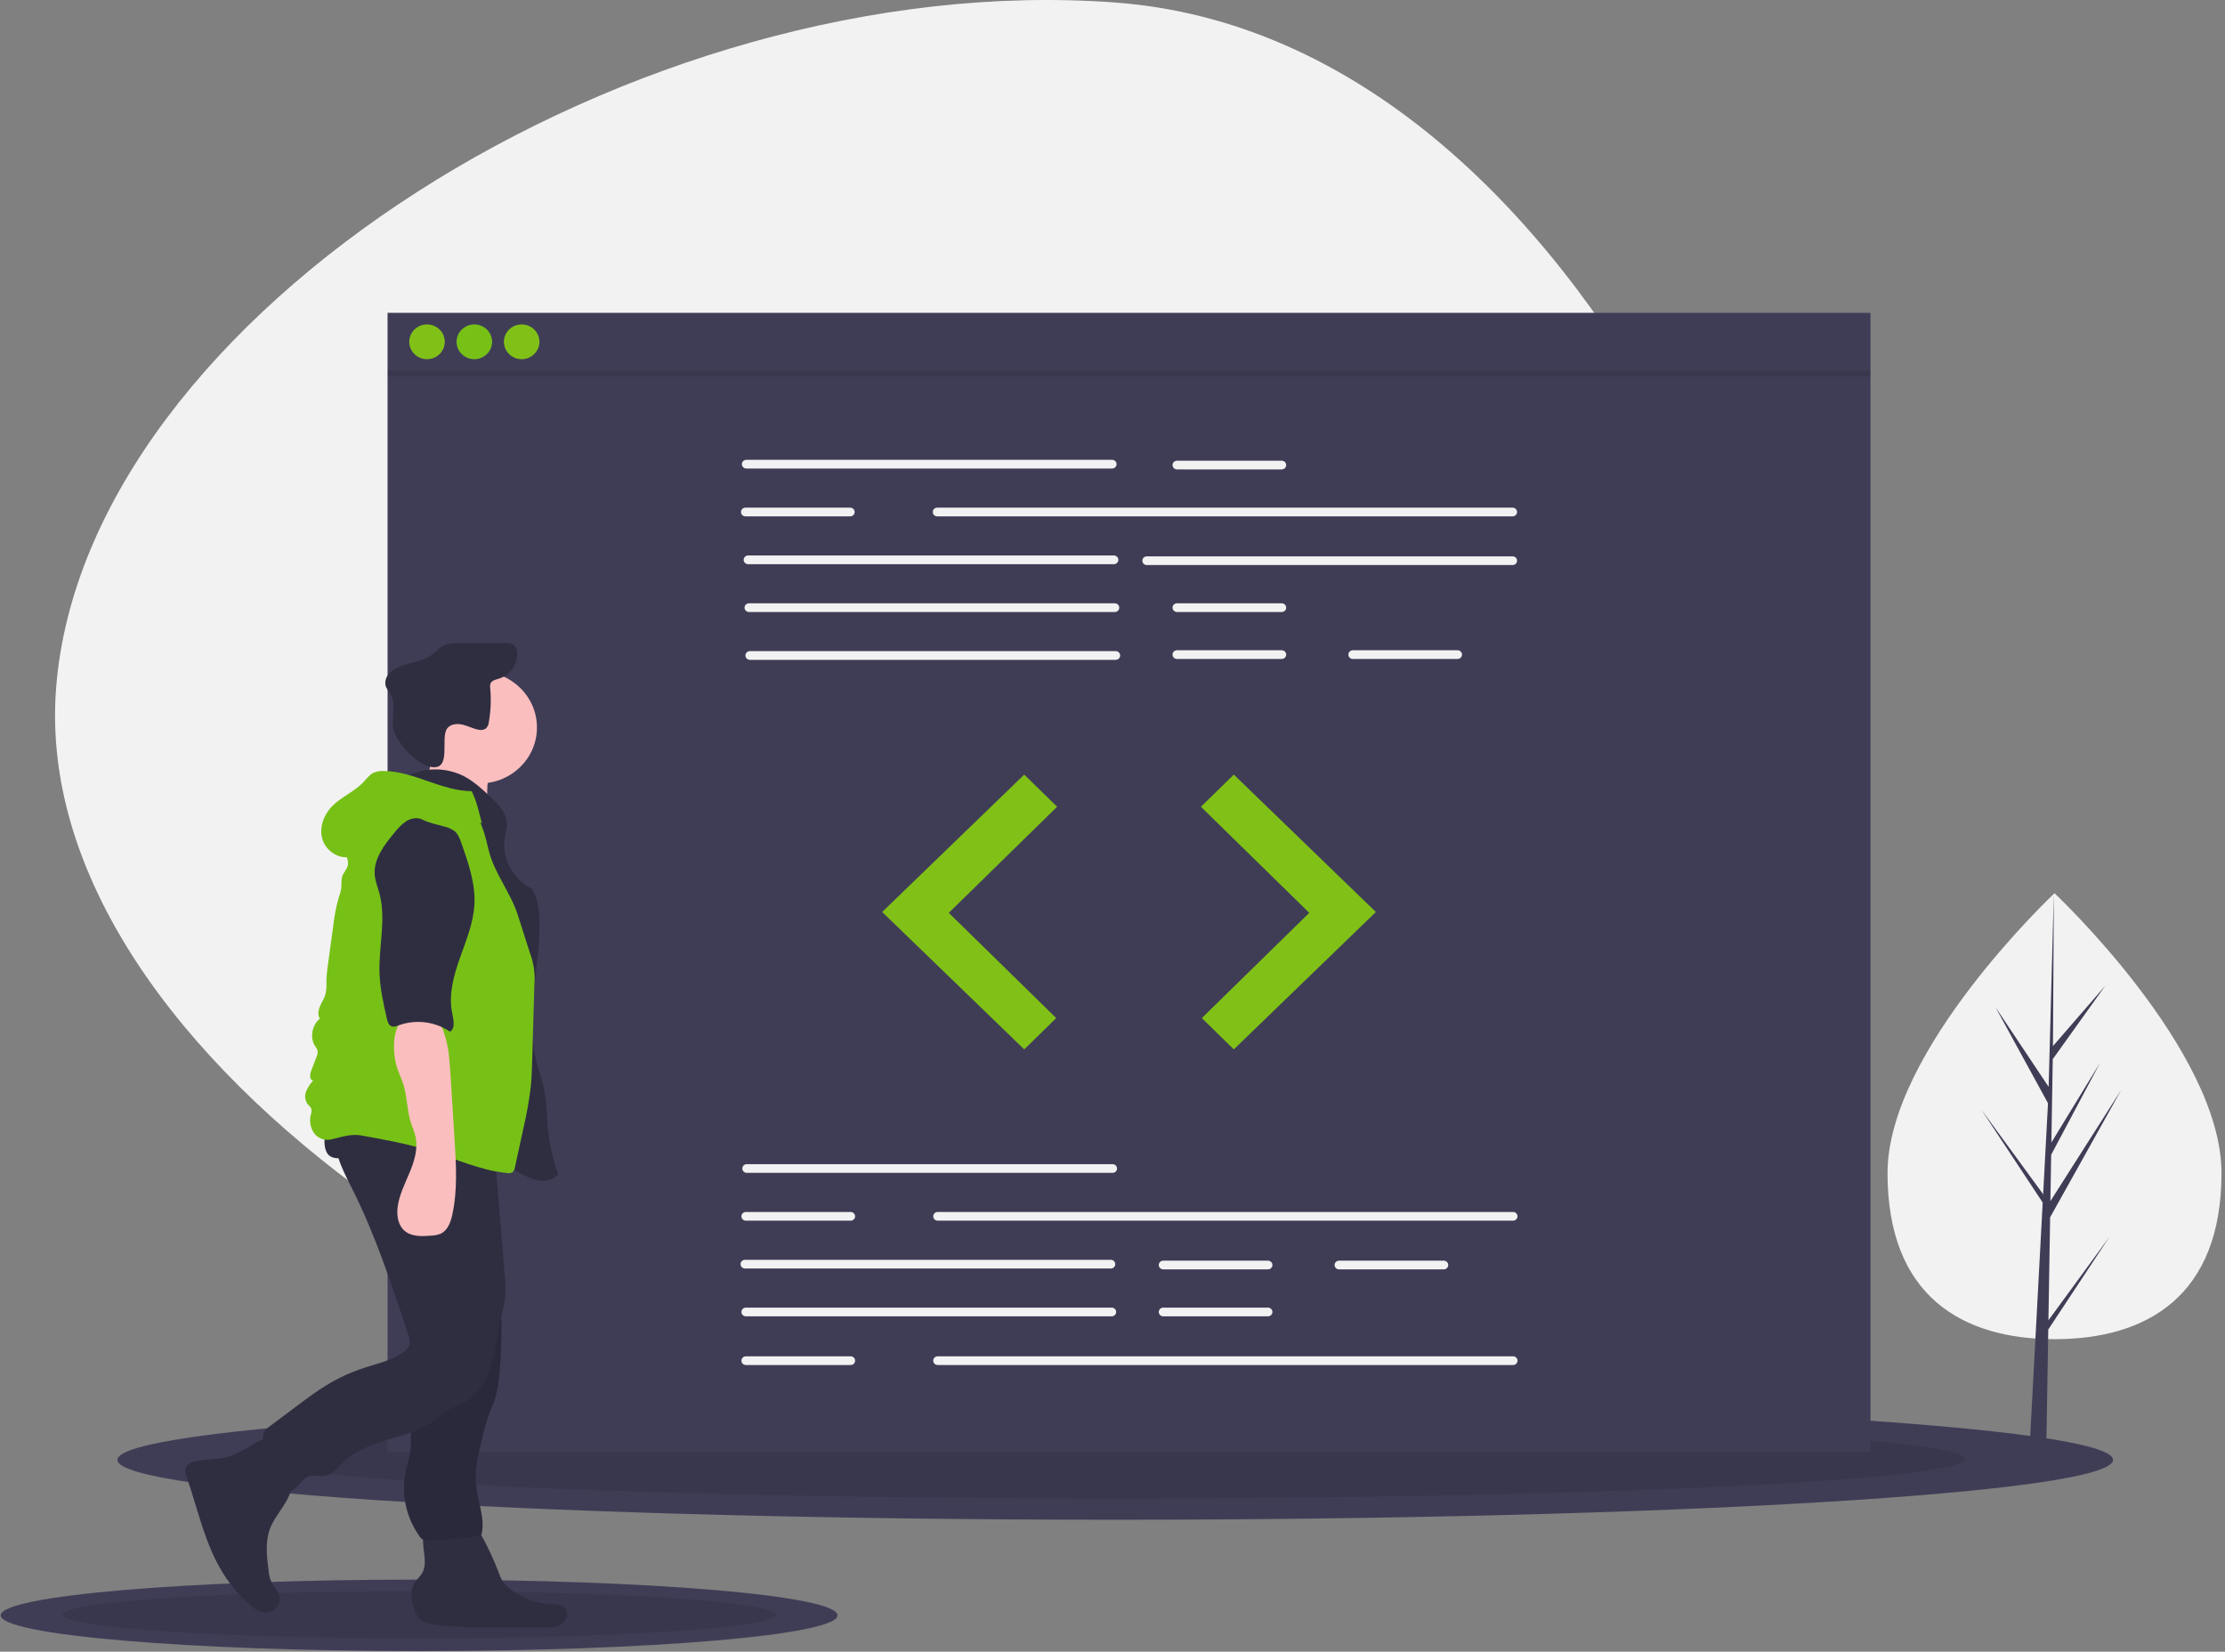 <svg width="485" height="360" viewBox="0 0 485 360" fill="none" xmlns="http://www.w3.org/2000/svg">
<rect x="0" y="0" width="485" height="360" fill="#808080" stroke="none"/>
<g clip-path="url(#clip0)">
<path d="M234.354 318.164C130.161 310.4 5.906 231.35 12.232 149.954C18.558 68.558 138.901 -7.215 243.094 0.549C347.287 8.313 407.264 160.428 400.938 241.824C394.612 323.22 338.548 325.928 234.354 318.164Z" fill="#F2F2F2"/>
<path d="M243.093 331.238C363.215 331.238 460.593 325.396 460.593 318.19C460.593 310.984 363.215 305.143 243.093 305.143C122.971 305.143 25.593 310.984 25.593 318.19C25.593 325.396 122.971 331.238 243.093 331.238Z" fill="#3F3D56"/>
<path opacity="0.1" d="M243.093 326.608C345.41 326.608 428.355 322.745 428.355 317.98C428.355 313.215 345.41 309.352 243.093 309.352C140.775 309.352 57.831 313.215 57.831 317.98C57.831 322.745 140.775 326.608 243.093 326.608Z" fill="black"/>
<path d="M91.359 359.858C141.732 359.858 182.568 356.372 182.568 352.072C182.568 347.771 141.732 344.285 91.359 344.285C40.985 344.285 0.149 347.771 0.149 352.072C0.149 356.372 40.985 359.858 91.359 359.858Z" fill="#3F3D56"/>
<path opacity="0.1" d="M91.359 357.095C134.266 357.095 169.049 354.79 169.049 351.946C169.049 349.102 134.266 346.797 91.359 346.797C48.451 346.797 13.668 349.102 13.668 351.946C13.668 354.79 48.451 357.095 91.359 357.095Z" fill="black"/>
<path d="M407.722 68.184H84.481V316.507H407.722V68.184Z" fill="#3F3D56"/>
<path d="M242.424 102.119H162.681C162.554 102.12 162.428 102.095 162.31 102.048C162.192 102 162.085 101.931 161.995 101.843C161.905 101.755 161.834 101.65 161.785 101.535C161.736 101.42 161.711 101.296 161.711 101.172C161.711 101.047 161.736 100.924 161.785 100.809C161.834 100.694 161.905 100.589 161.995 100.501C162.085 100.413 162.192 100.343 162.31 100.296C162.428 100.248 162.554 100.224 162.681 100.224H242.424C242.68 100.225 242.926 100.325 243.107 100.502C243.288 100.68 243.39 100.921 243.39 101.172C243.39 101.423 243.288 101.664 243.107 101.841C242.926 102.019 242.68 102.119 242.424 102.119Z" fill="#F2F2F2"/>
<path d="M329.716 112.543H204.294C204.038 112.543 203.792 112.443 203.61 112.265C203.429 112.088 203.327 111.847 203.327 111.595C203.327 111.344 203.429 111.103 203.61 110.925C203.792 110.748 204.038 110.648 204.294 110.648H329.716C329.843 110.648 329.969 110.672 330.086 110.72C330.204 110.768 330.31 110.837 330.4 110.925C330.49 111.013 330.561 111.118 330.61 111.233C330.659 111.348 330.684 111.471 330.684 111.595C330.684 111.72 330.659 111.843 330.61 111.958C330.561 112.073 330.49 112.177 330.4 112.265C330.31 112.353 330.204 112.423 330.086 112.471C329.969 112.518 329.843 112.543 329.716 112.543Z" fill="#F2F2F2"/>
<path d="M242.811 122.967H163.068C162.811 122.967 162.565 122.867 162.384 122.689C162.202 122.511 162.1 122.27 162.1 122.019C162.1 121.768 162.202 121.527 162.384 121.349C162.565 121.171 162.811 121.071 163.068 121.071H242.811C243.068 121.071 243.314 121.171 243.496 121.349C243.677 121.527 243.779 121.768 243.779 122.019C243.779 122.27 243.677 122.511 243.496 122.689C243.314 122.867 243.068 122.967 242.811 122.967Z" fill="#F2F2F2"/>
<path d="M329.716 123.156H249.973C249.716 123.156 249.47 123.056 249.288 122.879C249.107 122.701 249.005 122.46 249.005 122.208C249.005 121.957 249.107 121.716 249.288 121.538C249.47 121.361 249.716 121.261 249.973 121.261H329.716C329.973 121.261 330.219 121.361 330.4 121.538C330.582 121.716 330.684 121.957 330.684 122.208C330.684 122.46 330.582 122.701 330.4 122.879C330.219 123.056 329.973 123.156 329.716 123.156Z" fill="#F2F2F2"/>
<path d="M243.005 133.39H163.262C163.005 133.39 162.759 133.29 162.577 133.113C162.396 132.935 162.294 132.694 162.294 132.442C162.294 132.191 162.396 131.95 162.577 131.772C162.759 131.595 163.005 131.495 163.262 131.495H243.005C243.262 131.495 243.508 131.595 243.689 131.772C243.871 131.95 243.973 132.191 243.973 132.442C243.973 132.694 243.871 132.935 243.689 133.113C243.508 133.29 243.262 133.39 243.005 133.39Z" fill="#F2F2F2"/>
<path d="M243.198 143.814H163.455C163.198 143.814 162.952 143.714 162.771 143.536C162.589 143.358 162.487 143.117 162.487 142.866C162.487 142.615 162.589 142.374 162.771 142.196C162.952 142.018 163.198 141.918 163.455 141.918H243.198C243.455 141.918 243.701 142.018 243.883 142.196C244.064 142.374 244.166 142.615 244.166 142.866C244.166 143.117 244.064 143.358 243.883 143.536C243.701 143.714 243.455 143.814 243.198 143.814Z" fill="#F2F2F2"/>
<path d="M279.392 102.309H256.553C256.297 102.309 256.051 102.209 255.869 102.031C255.688 101.854 255.586 101.613 255.586 101.361C255.586 101.11 255.688 100.869 255.869 100.691C256.051 100.514 256.297 100.414 256.553 100.414H279.392C279.649 100.414 279.895 100.514 280.077 100.691C280.258 100.869 280.36 101.11 280.36 101.361C280.36 101.613 280.258 101.854 280.077 102.031C279.895 102.209 279.649 102.309 279.392 102.309Z" fill="#F2F2F2"/>
<path d="M279.392 133.39H256.553C256.297 133.39 256.051 133.29 255.869 133.113C255.688 132.935 255.586 132.694 255.586 132.442C255.586 132.191 255.688 131.95 255.869 131.772C256.051 131.595 256.297 131.495 256.553 131.495H279.392C279.649 131.495 279.895 131.595 280.077 131.772C280.258 131.95 280.36 132.191 280.36 132.442C280.36 132.694 280.258 132.935 280.077 133.113C279.895 133.29 279.649 133.39 279.392 133.39Z" fill="#F2F2F2"/>
<path d="M279.392 143.624H256.553C256.426 143.624 256.3 143.6 256.182 143.553C256.065 143.505 255.958 143.435 255.868 143.347C255.778 143.259 255.706 143.155 255.657 143.04C255.609 142.925 255.584 142.801 255.584 142.677C255.584 142.552 255.609 142.429 255.657 142.313C255.706 142.198 255.778 142.094 255.868 142.006C255.958 141.918 256.065 141.848 256.182 141.8C256.3 141.753 256.426 141.729 256.553 141.729H279.392C279.52 141.729 279.646 141.753 279.763 141.8C279.881 141.848 279.988 141.918 280.078 142.006C280.168 142.094 280.24 142.198 280.288 142.313C280.337 142.429 280.362 142.552 280.362 142.677C280.362 142.801 280.337 142.925 280.288 143.04C280.24 143.155 280.168 143.259 280.078 143.347C279.988 143.435 279.881 143.505 279.763 143.553C279.646 143.6 279.52 143.624 279.392 143.624Z" fill="#F2F2F2"/>
<path d="M317.716 143.624H294.877C294.62 143.624 294.375 143.524 294.194 143.346C294.013 143.168 293.911 142.927 293.911 142.677C293.911 142.426 294.013 142.185 294.194 142.007C294.375 141.83 294.62 141.729 294.877 141.729H317.716C317.843 141.729 317.969 141.753 318.087 141.8C318.204 141.848 318.311 141.918 318.401 142.006C318.491 142.094 318.563 142.198 318.612 142.313C318.66 142.429 318.686 142.552 318.686 142.677C318.686 142.801 318.66 142.925 318.612 143.04C318.563 143.155 318.491 143.259 318.401 143.347C318.311 143.435 318.204 143.505 318.087 143.553C317.969 143.6 317.843 143.624 317.716 143.624Z" fill="#F2F2F2"/>
<path d="M185.326 112.543H162.487C162.231 112.543 161.985 112.443 161.803 112.265C161.622 112.088 161.52 111.847 161.52 111.595C161.52 111.344 161.622 111.103 161.803 110.925C161.985 110.748 162.231 110.648 162.487 110.648H185.326C185.583 110.648 185.829 110.748 186.011 110.925C186.192 111.103 186.294 111.344 186.294 111.595C186.294 111.847 186.192 112.088 186.011 112.265C185.829 112.443 185.583 112.543 185.326 112.543Z" fill="#F2F2F2"/>
<path d="M242.521 255.63H162.778C162.521 255.63 162.275 255.53 162.093 255.353C161.912 255.175 161.81 254.934 161.81 254.682C161.81 254.431 161.912 254.19 162.093 254.012C162.275 253.835 162.521 253.735 162.778 253.735H242.521C242.778 253.735 243.024 253.835 243.205 254.012C243.387 254.19 243.489 254.431 243.489 254.682C243.489 254.934 243.387 255.175 243.205 255.353C243.024 255.53 242.778 255.63 242.521 255.63Z" fill="#F2F2F2"/>
<path d="M242.134 276.477H162.391C162.134 276.477 161.888 276.377 161.706 276.2C161.525 276.022 161.423 275.781 161.423 275.53C161.423 275.278 161.525 275.037 161.706 274.86C161.888 274.682 162.134 274.582 162.391 274.582H242.134C242.39 274.582 242.637 274.682 242.818 274.86C243 275.037 243.102 275.278 243.102 275.53C243.102 275.781 243 276.022 242.818 276.2C242.637 276.377 242.39 276.477 242.134 276.477Z" fill="#F2F2F2"/>
<path d="M242.327 286.901H162.584C162.457 286.901 162.331 286.877 162.213 286.829C162.095 286.782 161.989 286.712 161.898 286.624C161.808 286.536 161.737 286.431 161.688 286.316C161.639 286.201 161.614 286.078 161.614 285.953C161.614 285.829 161.639 285.705 161.688 285.59C161.737 285.475 161.808 285.37 161.898 285.282C161.989 285.194 162.095 285.125 162.213 285.077C162.331 285.03 162.457 285.005 162.584 285.006H242.327C242.455 285.005 242.581 285.03 242.698 285.077C242.816 285.125 242.923 285.194 243.013 285.282C243.103 285.37 243.175 285.475 243.223 285.59C243.272 285.705 243.297 285.829 243.297 285.953C243.297 286.078 243.272 286.201 243.223 286.316C243.175 286.431 243.103 286.536 243.013 286.624C242.923 286.712 242.816 286.782 242.698 286.829C242.581 286.877 242.455 286.901 242.327 286.901Z" fill="#F2F2F2"/>
<path d="M276.392 276.667H253.553C253.297 276.667 253.051 276.567 252.869 276.389C252.688 276.211 252.586 275.97 252.586 275.719C252.586 275.468 252.688 275.227 252.869 275.049C253.051 274.871 253.297 274.771 253.553 274.771H276.392C276.649 274.771 276.895 274.871 277.077 275.049C277.258 275.227 277.36 275.468 277.36 275.719C277.36 275.97 277.258 276.211 277.077 276.389C276.895 276.567 276.649 276.667 276.392 276.667Z" fill="#F2F2F2"/>
<path d="M276.392 286.901H253.553C253.297 286.901 253.051 286.801 252.869 286.623C252.688 286.445 252.586 286.204 252.586 285.953C252.586 285.702 252.688 285.461 252.869 285.283C253.051 285.105 253.297 285.006 253.553 285.006H276.392C276.649 285.006 276.895 285.105 277.077 285.283C277.258 285.461 277.36 285.702 277.36 285.953C277.36 286.204 277.258 286.445 277.077 286.623C276.895 286.801 276.649 286.901 276.392 286.901Z" fill="#F2F2F2"/>
<path d="M314.716 276.667H291.877C291.62 276.667 291.374 276.567 291.192 276.389C291.011 276.211 290.909 275.97 290.909 275.719C290.909 275.468 291.011 275.227 291.192 275.049C291.374 274.871 291.62 274.771 291.877 274.771H314.716C314.972 274.771 315.218 274.871 315.4 275.049C315.581 275.227 315.683 275.468 315.683 275.719C315.683 275.97 315.581 276.211 315.4 276.389C315.218 276.567 314.972 276.667 314.716 276.667Z" fill="#F2F2F2"/>
<path d="M329.813 266.054H204.391C204.135 266.054 203.888 265.954 203.707 265.776C203.525 265.598 203.423 265.357 203.423 265.106C203.423 264.855 203.525 264.614 203.707 264.436C203.888 264.258 204.135 264.158 204.391 264.158H329.813C330.069 264.158 330.316 264.258 330.497 264.436C330.678 264.614 330.78 264.855 330.78 265.106C330.78 265.357 330.678 265.598 330.497 265.776C330.316 265.954 330.069 266.054 329.813 266.054Z" fill="#F2F2F2"/>
<path d="M185.423 266.054H162.584C162.327 266.054 162.081 265.954 161.9 265.776C161.718 265.598 161.616 265.357 161.616 265.106C161.616 264.855 161.718 264.614 161.9 264.436C162.081 264.258 162.327 264.158 162.584 264.158H185.423C185.68 264.158 185.926 264.258 186.107 264.436C186.289 264.614 186.391 264.855 186.391 265.106C186.391 265.357 186.289 265.598 186.107 265.776C185.926 265.954 185.68 266.054 185.423 266.054Z" fill="#F2F2F2"/>
<path d="M329.813 297.514H204.391C204.264 297.514 204.138 297.49 204.02 297.442C203.903 297.395 203.796 297.325 203.706 297.237C203.616 297.149 203.544 297.044 203.495 296.929C203.447 296.814 203.421 296.691 203.421 296.566C203.421 296.442 203.447 296.318 203.495 296.203C203.544 296.088 203.616 295.983 203.706 295.895C203.796 295.807 203.903 295.738 204.02 295.69C204.138 295.643 204.264 295.618 204.391 295.619H329.813C330.069 295.619 330.316 295.718 330.497 295.896C330.679 296.074 330.78 296.315 330.78 296.566C330.78 296.818 330.679 297.059 330.497 297.236C330.316 297.414 330.069 297.514 329.813 297.514Z" fill="#F2F2F2"/>
<path d="M185.423 297.514H162.584C162.457 297.514 162.331 297.49 162.213 297.442C162.095 297.395 161.989 297.325 161.898 297.237C161.808 297.149 161.737 297.044 161.688 296.929C161.639 296.814 161.614 296.691 161.614 296.566C161.614 296.442 161.639 296.318 161.688 296.203C161.737 296.088 161.808 295.983 161.898 295.895C161.989 295.807 162.095 295.738 162.213 295.69C162.331 295.643 162.457 295.618 162.584 295.619H185.423C185.55 295.618 185.677 295.643 185.794 295.69C185.912 295.738 186.019 295.807 186.109 295.895C186.199 295.983 186.27 296.088 186.319 296.203C186.368 296.318 186.393 296.442 186.393 296.566C186.393 296.691 186.368 296.814 186.319 296.929C186.27 297.044 186.199 297.149 186.109 297.237C186.019 297.325 185.912 297.395 185.794 297.442C185.677 297.49 185.55 297.514 185.423 297.514Z" fill="#F2F2F2"/>
<path d="M223.263 168.83L192.294 198.774L223.263 228.718L230.23 221.896L206.811 198.964L230.424 175.842L223.263 168.83Z" fill="#81C117"/>
<path d="M268.941 168.83L299.909 198.774L268.941 228.718L261.973 221.896L285.393 198.964L261.779 175.842L268.941 168.83Z" fill="#81C117"/>
<path d="M93.078 78.285C95.215 78.285 96.947 76.589 96.947 74.497C96.947 72.405 95.215 70.709 93.078 70.709C90.941 70.709 89.209 72.405 89.209 74.497C89.209 76.589 90.941 78.285 93.078 78.285Z" fill="#81C117"/>
<path d="M103.394 78.285C105.531 78.285 107.263 76.589 107.263 74.497C107.263 72.405 105.531 70.709 103.394 70.709C101.258 70.709 99.526 72.405 99.526 74.497C99.526 76.589 101.258 78.285 103.394 78.285Z" fill="#77C117"/>
<path d="M113.71 78.285C115.847 78.285 117.579 76.589 117.579 74.497C117.579 72.405 115.847 70.709 113.71 70.709C111.574 70.709 109.842 72.405 109.842 74.497C109.842 76.589 111.574 78.285 113.71 78.285Z" fill="#81C117"/>
<path opacity="0.1" d="M407.722 80.81H84.481V82.073H407.722V80.81Z" fill="black"/>
<path d="M484.234 255.669C484.234 282.51 467.938 291.881 447.837 291.881C427.735 291.881 411.439 282.51 411.439 255.669C411.439 228.829 447.837 194.684 447.837 194.684C447.837 194.684 484.234 228.829 484.234 255.669Z" fill="#F2F2F2"/>
<path d="M446.511 287.775L446.884 265.312L462.397 237.522L446.942 261.789L447.11 251.688L457.801 231.583L447.154 249.016L447.455 230.85L458.904 214.843L447.502 227.993L447.691 194.684L446.507 238.78L446.605 236.961L434.964 219.514L446.418 240.453L445.333 260.741L445.301 260.202L431.882 241.842L445.26 262.104L445.125 264.641L445.101 264.68L445.112 264.888L442.36 316.361H446.036L446.477 289.774L459.824 269.562L446.511 287.775Z" fill="#3F3D56"/>
<path d="M52.857 316.124C51.74 316.733 50.562 317.227 49.342 317.599C47.158 318.183 44.825 317.968 42.62 318.467C41.717 318.671 40.735 319.098 40.447 319.96C40.237 320.593 40.466 321.276 40.685 321.906C43.122 328.901 44.591 336.328 48.476 342.665C50.109 345.326 52.136 347.735 54.491 349.814C55.374 350.594 56.376 351.357 57.558 351.479C58.103 351.535 58.654 351.45 59.154 351.231C59.655 351.013 60.088 350.669 60.409 350.234C60.73 349.799 60.929 349.289 60.985 348.756C61.04 348.222 60.951 347.683 60.726 347.194C60.378 346.435 59.73 345.848 59.312 345.125C58.86 344.203 58.594 343.203 58.53 342.182C58.147 339.191 57.777 336.064 58.835 333.232C59.545 331.333 60.848 329.714 61.933 327.993C63.018 326.272 63.92 324.301 63.678 322.293C63.513 320.922 62.831 319.668 62.109 318.482C61.386 317.294 59.958 314.101 58.506 313.705C56.999 313.293 54.171 315.465 52.857 316.124Z" fill="#2F2E41"/>
<path d="M92.589 340.287C92.612 340.964 92.516 341.639 92.304 342.284C91.85 343.46 90.722 344.265 90.139 345.385C89.329 346.942 89.696 348.825 90.233 350.492C90.57 351.537 91.011 352.625 91.915 353.271C92.688 353.74 93.567 354.016 94.474 354.074C102.227 355.124 110.102 354.522 117.926 354.742C119.352 354.782 120.861 354.831 122.106 354.148C123.351 353.466 124.12 351.751 123.274 350.627C122.513 349.617 121.01 349.626 119.731 349.567C116.399 349.401 113.226 348.121 110.742 345.941C110.252 345.531 109.827 345.052 109.481 344.52C109.215 344.047 108.994 343.552 108.821 343.039C107.724 340.131 106.42 337.301 104.917 334.572C104.496 333.808 104.02 333.012 103.238 332.604C102.665 332.349 102.044 332.216 101.415 332.214C99.466 332.09 94.416 331.44 92.909 332.925C91.515 334.297 92.62 338.545 92.589 340.287Z" fill="#2F2E41"/>
<path d="M104.588 170.752C111.466 170.752 117.043 165.292 117.043 158.557C117.043 151.821 111.466 146.361 104.588 146.361C97.709 146.361 92.133 151.821 92.133 158.557C92.133 165.292 97.709 170.752 104.588 170.752Z" fill="#FBBEBE"/>
<path d="M93.341 168.627C92.6 170.568 91.344 172.392 89.515 173.437L106.741 176.878C106.116 174.416 106.034 171.852 106.5 169.357C106.671 168.753 106.706 168.12 106.603 167.501C106.279 166.278 104.872 165.689 103.613 165.408C100.469 164.706 97.689 164.33 94.767 162.97C93.874 164.467 93.999 166.901 93.341 168.627Z" fill="#FBBEBE"/>
<path d="M89.371 168.871C91.225 168.05 93.243 167.65 95.277 167.702C97.31 167.755 99.305 168.257 101.112 169.171C103.32 170.311 105.149 172.031 106.945 173.728C108.601 175.292 110.368 177.084 110.485 179.334C110.542 180.424 110.195 181.49 110.02 182.568C109.704 184.797 110.105 187.067 111.166 189.063C112.228 191.059 113.897 192.683 115.943 193.708C117.311 195.941 117.594 198.645 117.615 201.248C117.694 211.112 114.516 221.098 116.785 230.708C117.318 232.965 118.144 235.15 118.604 237.422C119.2 240.364 119.171 243.39 119.483 246.374C119.821 249.606 120.559 252.785 121.68 255.842C120.931 257.01 119.371 257.457 117.966 257.363C116.561 257.268 115.247 256.671 113.993 256.043C107.922 253.001 102.362 248.99 96.074 246.405C91.914 244.695 87.483 243.629 83.447 241.654C79.412 239.678 75.659 236.543 74.425 232.294C73.891 230.457 73.858 228.521 73.829 226.611C73.707 218.566 73.593 210.434 75.381 202.581C76.958 195.656 79.998 189.031 80.661 181.966C80.877 179.666 80.882 177.204 82.194 175.285C84.049 172.572 88.054 171.87 89.371 168.871Z" fill="#2F2E41"/>
<path d="M97.504 158.729C98.238 157.792 99.654 157.664 100.826 157.941C101.999 158.218 103.08 158.81 104.264 159.035C104.533 159.109 104.815 159.128 105.092 159.09C105.369 159.052 105.635 158.958 105.873 158.813C106.287 158.414 106.534 157.879 106.567 157.311C106.982 154.894 107.079 152.436 106.856 149.995C106.794 149.653 106.817 149.301 106.924 148.97C107.217 148.278 108.111 148.113 108.842 147.891C110.047 147.492 111.082 146.712 111.784 145.673C112.485 144.634 112.813 143.395 112.716 142.153C112.698 141.558 112.442 140.993 112.004 140.579C111.499 140.176 110.792 140.151 110.14 140.146C106.792 140.12 103.444 140.121 100.096 140.148C98.857 140.159 97.556 140.189 96.481 140.794C95.687 141.241 95.097 141.961 94.384 142.524C92.524 143.993 90.009 144.292 87.746 145.045C86.642 145.353 85.639 145.939 84.837 146.744C84.085 147.586 83.723 148.837 84.196 149.855C84.438 150.28 84.709 150.688 85.007 151.078C86.341 153.167 85.453 155.877 85.652 158.334C85.901 161.401 90.537 166.377 93.681 167.103C98.757 168.275 95.824 160.742 97.504 158.729Z" fill="#2F2E41"/>
<path d="M90.473 293.225C90.794 295.464 91.204 297.712 91.095 299.971C90.941 303.125 89.78 306.164 89.565 309.314C89.405 311.668 89.775 314.046 89.442 316.382C89.228 317.877 88.73 319.319 88.422 320.798C87.933 323.21 87.947 325.692 88.462 328.098C88.977 330.504 89.983 332.783 91.419 334.799C91.63 335.144 91.93 335.429 92.289 335.625C92.633 335.75 93.001 335.797 93.367 335.764C96.992 335.692 100.607 335.37 104.186 334.802C104.448 334.791 104.696 334.684 104.881 334.502C104.961 334.381 105.013 334.243 105.032 334.1C105.695 330.76 104.182 327.411 103.797 324.029C103.386 320.418 104.271 316.799 105.149 313.269C105.548 311.528 106.045 309.809 106.64 308.122C107.064 306.987 107.577 305.883 107.945 304.729C108.466 302.916 108.784 301.053 108.892 299.172C109.147 296.205 109.282 293.231 109.298 290.25C109.384 287.425 109.144 284.6 108.582 281.828C107.775 278.318 106.122 275.06 104.483 271.84C103.607 272.046 102.784 272.428 102.068 272.964C99.957 274.303 97.752 275.496 95.47 276.533C93.937 277.231 90.947 277.726 89.974 279.179C89.015 280.612 89.634 283.535 89.707 285.116C89.833 287.828 90.088 290.531 90.473 293.225Z" fill="#2F2E41"/>
<path opacity="0.1" d="M90.473 293.225C90.794 295.464 91.204 297.712 91.095 299.971C90.941 303.125 89.78 306.164 89.565 309.314C89.405 311.668 89.775 314.046 89.442 316.382C89.228 317.877 88.73 319.319 88.422 320.798C87.933 323.21 87.947 325.692 88.462 328.098C88.977 330.504 89.983 332.783 91.419 334.799C91.63 335.144 91.93 335.429 92.289 335.625C92.633 335.75 93.001 335.797 93.367 335.764C96.992 335.692 100.607 335.37 104.186 334.802C104.448 334.791 104.696 334.684 104.881 334.502C104.961 334.381 105.013 334.243 105.032 334.1C105.695 330.76 104.182 327.411 103.797 324.029C103.386 320.418 104.271 316.799 105.149 313.269C105.548 311.528 106.045 309.809 106.64 308.122C107.064 306.987 107.577 305.883 107.945 304.729C108.466 302.916 108.784 301.053 108.892 299.172C109.147 296.205 109.282 293.231 109.298 290.25C109.384 287.425 109.144 284.6 108.582 281.828C107.775 278.318 106.122 275.06 104.483 271.84C103.607 272.046 102.784 272.428 102.068 272.964C99.957 274.303 97.752 275.496 95.47 276.533C93.937 277.231 90.947 277.726 89.974 279.179C89.015 280.612 89.634 283.535 89.707 285.116C89.833 287.828 90.088 290.531 90.473 293.225Z" fill="black"/>
<path d="M73.635 245.385C71.981 249.745 74.412 254.456 76.525 258.622C81.728 268.886 85.342 279.838 88.936 290.743C89.205 291.56 89.474 292.451 89.174 293.258C88.915 293.831 88.494 294.319 87.961 294.666C85.483 296.51 82.327 297.166 79.375 298.13C76.522 299.063 73.79 300.317 71.233 301.868C69.094 303.166 67.09 304.664 65.09 306.16L58.723 310.921C58.311 311.194 57.95 311.535 57.659 311.93C57.045 312.873 57.296 314.105 57.602 315.182C58.411 318.036 59.454 320.822 60.719 323.513C60.927 324.102 61.324 324.611 61.85 324.963C62.843 325.486 64.059 324.793 64.818 323.975C65.577 323.158 66.233 322.141 67.303 321.79C68.371 321.439 69.547 321.864 70.663 321.71C72.468 321.462 73.666 319.834 74.967 318.585C80.282 313.479 89.156 313.849 95.003 309.335C95.848 308.594 96.743 307.91 97.681 307.286C98.67 306.714 99.791 306.4 100.816 305.894C103.935 304.356 105.896 301.177 106.947 297.916C107.997 294.654 108.297 291.212 109.052 287.873C109.442 286.147 109.956 284.44 110.129 282.68C110.241 281.043 110.204 279.4 110.02 277.77L107.911 252.215C107.739 250.135 107.567 248.052 107.233 245.99C100.968 246.21 94.707 246.456 88.437 246.529C83.449 246.587 78.368 246.928 73.635 245.385Z" fill="#2F2E41"/>
<path d="M71.332 251.362C72.182 252.701 74.251 252.673 75.675 251.939C77.1 251.206 78.206 249.973 79.634 249.245C81.553 248.268 83.823 248.304 85.986 248.364C89.409 248.459 92.874 248.56 96.167 249.478C99.574 250.428 102.89 252.257 106.412 251.892C107.025 251.829 107.695 251.657 108.029 251.149C108.224 250.782 108.316 250.37 108.295 249.956L108.41 246.943C108.481 246.422 108.396 245.892 108.165 245.417C107.87 245.022 107.465 244.718 106.998 244.542C101.984 242.165 96.267 241.723 90.7 241.536C87.871 241.441 85.04 241.402 82.208 241.419C79.805 241.433 76.919 241.093 74.583 241.722C71.447 242.565 69.741 248.857 71.332 251.362Z" fill="#2F2E41"/>
<path d="M102.812 172.448C96.243 172.391 90.29 168.146 83.722 168.042C82.928 167.988 82.133 168.123 81.404 168.434C80.489 168.885 79.887 169.758 79.192 170.495C77.25 172.555 74.437 173.654 72.442 175.664C70.571 177.549 69.531 180.357 70.269 182.884C71.008 185.411 73.796 187.349 76.407 186.741C77.459 183.407 79.631 180.518 82.57 178.543C84.099 177.582 85.71 176.754 87.386 176.067C90.338 174.757 93.639 173.423 96.721 174.404C97.858 174.825 98.93 175.397 99.906 176.105L105.044 179.485C104.446 177.172 103.907 174.579 102.812 172.448Z" fill="#77C117"/>
<path d="M75.65 184.506C74.778 185.571 76.035 187.115 75.842 188.468C75.715 189.366 74.959 190.052 74.645 190.906C74.319 191.79 74.492 192.769 74.368 193.701C74.244 194.379 74.061 195.045 73.82 195.692C73.267 197.624 72.88 199.599 72.665 201.595L71.516 210.003C71.316 211.268 71.195 212.544 71.152 213.823C71.21 214.78 71.145 215.739 70.958 216.68C70.703 217.599 70.139 218.402 69.76 219.279C69.381 220.155 69.205 221.216 69.717 222.025C68.001 223.424 67.491 226.172 68.691 228.016C68.919 228.304 69.098 228.626 69.22 228.97C69.286 229.45 69.205 229.94 68.987 230.376L67.824 233.409C67.527 234.185 67.433 235.367 68.26 235.544C67.575 236.241 67.041 237.067 66.691 237.972C66.521 238.426 66.47 238.914 66.543 239.393C66.616 239.871 66.81 240.324 67.109 240.71C67.397 240.958 67.643 241.25 67.837 241.575C67.951 242.028 67.921 242.504 67.753 242.94C67.579 243.603 67.545 244.293 67.654 244.968C67.763 245.644 68.012 246.291 68.386 246.868C68.773 247.438 69.322 247.886 69.964 248.155C70.607 248.425 71.316 248.506 72.004 248.387C74.33 247.874 76.42 247.063 78.765 247.484C83.814 248.391 88.879 249.302 93.769 250.831C99.35 252.576 104.754 255.134 110.587 255.671C110.971 255.748 111.37 255.688 111.712 255.5C112.009 255.224 112.194 254.852 112.232 254.453C112.833 251.694 113.434 248.935 114.034 246.176C114.761 243.118 115.314 240.023 115.692 236.905C115.897 234.893 115.955 232.869 116.014 230.848L116.478 214.757C116.696 212.385 116.373 209.996 115.533 207.762L112.86 199.408C111.335 194.641 107.836 190.413 106.591 185.569C105.802 182.502 105.22 179.212 103.105 176.822C100.091 173.415 94.876 172.885 90.312 173.471C88.25 173.736 86.17 174.192 84.386 175.239C82.324 176.45 80.804 178.358 79.334 180.221C78.123 181.757 76.89 182.992 75.65 184.506Z" fill="#77C117"/>
<path d="M86.308 231.834C86.684 233.422 87.474 234.886 87.957 236.446C88.767 239.059 88.699 241.873 89.507 244.487C89.846 245.584 90.338 246.637 90.582 247.759C91.149 250.373 90.32 253.077 89.29 255.552C88.261 258.027 87.007 260.467 86.672 263.119C86.437 264.987 86.775 267.096 88.246 268.309C89.772 269.567 91.991 269.482 93.979 269.315C94.693 269.295 95.398 269.151 96.06 268.89C97.581 268.186 98.221 266.424 98.577 264.814C99.768 259.419 99.428 253.826 99.081 248.317L98.176 233.908C98.002 231.134 97.815 228.303 96.942 225.639C96.625 224.67 96.071 222.712 95.167 222.094C94.272 221.481 91.716 221.454 90.607 221.403C85.407 221.164 85.465 228.27 86.308 231.834Z" fill="#FBBEBE"/>
<path d="M92.07 178.634C91.008 178.09 89.67 178.324 88.643 178.931C87.652 179.595 86.784 180.421 86.076 181.371C83.781 184.114 81.352 187.261 81.692 190.791C81.82 192.115 82.338 193.368 82.688 194.652C84.227 200.283 82.526 206.239 82.721 212.065C82.834 215.432 83.582 218.743 84.327 222.032C84.479 222.703 84.722 223.48 85.385 223.706C85.883 223.875 86.421 223.657 86.915 223.473C88.751 222.809 90.724 222.587 92.666 222.827C94.609 223.067 96.464 223.761 98.075 224.851C99.306 224.207 98.845 222.173 98.569 220.833C97.748 216.852 98.862 212.746 100.214 208.907C101.566 205.068 103.185 201.234 103.409 197.179C103.662 192.585 102.107 188.1 100.572 183.752C100.237 182.803 99.871 181.807 99.094 181.151C98.429 180.667 97.666 180.326 96.857 180.151C95.227 179.679 93.576 179.407 92.07 178.634Z" fill="#2F2E41"/>
</g>
<defs>
<clipPath id="clip0">
<rect x="0.149" width="484.085" height="359.858" fill="white"/>
</clipPath>
</defs>
</svg>
